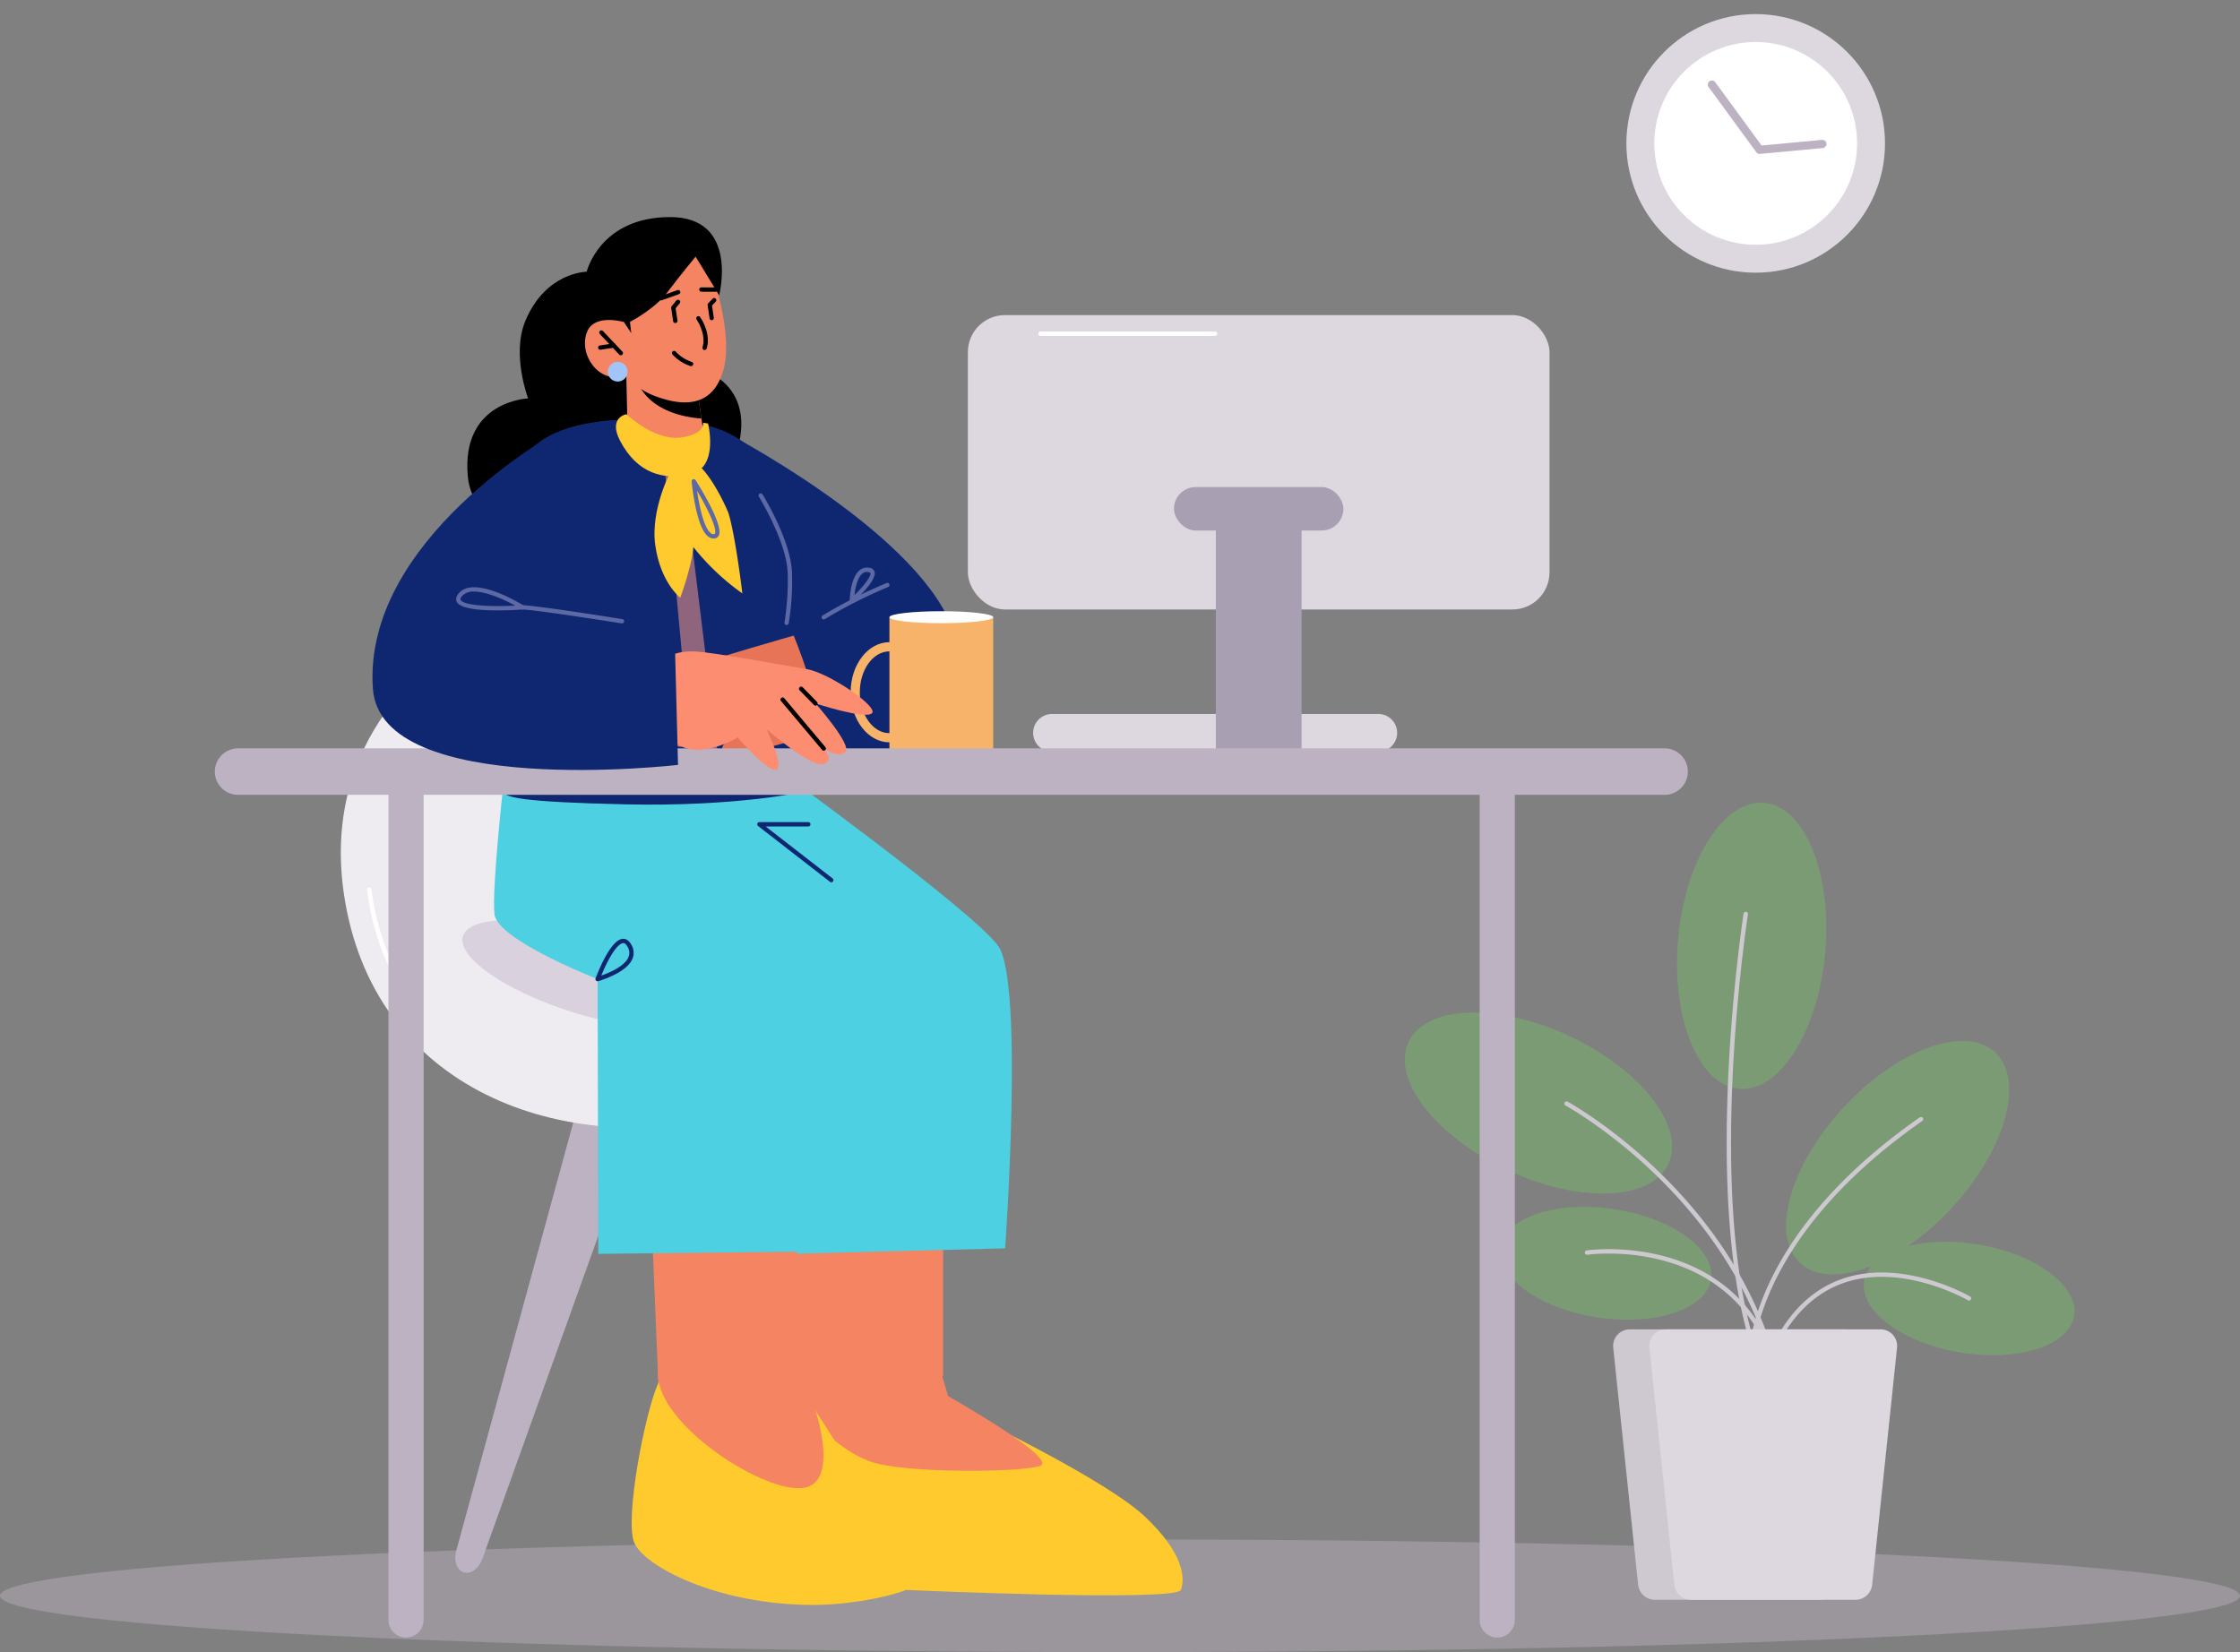 <svg xmlns="http://www.w3.org/2000/svg" width="507.921" height="374.667" viewBox="0 0 507.921 374.667">
  <rect x="0" y="0" width="507.921" height="374.667" fill="#808080" stroke="none"/>
  <g id="Grupo_146519" data-name="Grupo 146519" transform="translate(-827.079 -764)">
    <g id="_1a" data-name="1a" transform="translate(818.979 680.29)">
      <g id="Grupo_141059" data-name="Grupo 141059" transform="translate(8.1 432.819)" opacity="0.36">
        <path id="Trazado_191617" data-name="Trazado 191617" d="M8.1,521.3c0,7.059,113.7,12.779,253.961,12.779s253.961-5.72,253.961-12.779-113.7-12.779-253.961-12.779S8.1,514.24,8.1,521.3Z" transform="translate(-8.1 -508.52)" fill="#c8bcce"/>
      </g>
      <path id="Trazado_191618" data-name="Trazado 191618" d="M164.094,158.71s-9.221,0-13.888,11.127c-3.189,7.593.625,17.595.625,17.595s-15.236.526-13.675,17.669c1.792,19.707,39.348,9.3,39.348,9.3l21.4-14.365s4.881-11.6-4.5-17.619C185.354,177.266,164.094,158.71,164.094,158.71Z" transform="translate(-22.978 -13.365)"/>
      <path id="Trazado_191619" data-name="Trazado 191619" d="M135.653,494.643c1.57.493,3.41-.838,4.2-3.032l35.37-98.567-13.683-4.314-27.6,101.016c-.616,2.252.131,4.4,1.7,4.9Z" transform="translate(-22.387 -54.355)" fill="#bdb2c2"/>
      <path id="Trazado_191620" data-name="Trazado 191620" d="M222.83,494.643c-1.57.493-3.41-.838-4.2-3.032l-35.37-98.567,13.683-4.314,27.6,101.016c.616,2.252-.132,4.4-1.7,4.9Z" transform="translate(-31.214 -54.355)" fill="#bdb2c2"/>
      <path id="Trazado_191621" data-name="Trazado 191621" d="M207.16,202.39s43.333,22.263,52.192,44.435-5.555,32.839-27.612,31.491-22.575-11.546-22.575-11.546Z" transform="translate(-35.473 -21.149)" fill="#0f2771"/>
      <path id="Trazado_191622" data-name="Trazado 191622" d="M267.7,474.8s29.568,14.16,38.312,22.419,9.188,13.88,8.177,16.641-62.169.016-62.169.016-.666-16.8-7.183-15.713-2.958,16.132-2.958,16.132l-18.491-.173s-.855-16.7.493-23.257c1.446-7.076,5.555-16.625,5.555-16.625Z" transform="translate(-38.318 -69.593)" fill="#feca2e"/>
      <path id="Trazado_191623" data-name="Trazado 191623" d="M262.779,466.735s25.443,14.357,20.8,15.844-30.867,1.742-38.551-1.052-14.118-10.766-14.118-10.766V462.5l28.87-6.122,3,10.363Z" transform="translate(-39.705 -66.41)" fill="#f48462"/>
      <g id="Grupo_141060" data-name="Grupo 141060" transform="translate(326.622 265.746)">
        <path id="Trazado_191624" data-name="Trazado 191624" d="M504.415,339.144c-1.57,17.907-10.314,31.771-19.518,30.957s-15.409-15.976-13.831-33.891,10.314-31.771,19.518-30.957S505.993,321.228,504.415,339.144Z" transform="translate(-409.08 -305.219)" fill="#7b9b75"/>
        <path id="Trazado_191625" data-name="Trazado 191625" d="M433.123,368.5c16.272,7.643,26.273,20.619,22.345,28.993s-20.307,8.958-36.578,1.315-26.273-20.619-22.345-28.993S416.852,360.853,433.123,368.5Z" transform="translate(-395.691 -315.538)" fill="#7b9b75"/>
        <path id="Trazado_191626" data-name="Trazado 191626" d="M444.132,441.824c-13.182-1.989-23.035-9.1-22.008-15.877s12.532-10.659,25.714-8.67,23.035,9.1,22.008,15.877S457.314,443.813,444.132,441.824Z" transform="translate(-400.389 -325.095)" fill="#7b9b75"/>
        <path id="Trazado_191627" data-name="Trazado 191627" d="M513.915,386.082c12.2-13.206,27.6-18.819,34.384-12.549s2.408,22.065-9.788,35.272-27.6,18.819-34.384,12.549-2.408-22.065,9.788-35.272Z" transform="translate(-414.445 -316.935)" fill="#7b9b75"/>
        <path id="Trazado_191628" data-name="Trazado 191628" d="M544.21,451.485c13.149,2.186,24.72-1.529,25.837-8.284s-8.621-14.012-21.769-16.2-24.72,1.529-25.837,8.284S531.062,449.3,544.21,451.485Z" transform="translate(-418.262 -326.809)" fill="#7b9b75"/>
        <path id="Trazado_191629" data-name="Trazado 191629" d="M488.936,456.042a.5.5,0,0,1-.477-.353c-9.484-30.661-42.175-26.043-42.5-25.993a.493.493,0,0,1-.567-.419.5.5,0,0,1,.419-.567c.337-.049,33.875-4.791,43.6,26.684a.5.5,0,0,1-.329.625.466.466,0,0,1-.148.025Z" transform="translate(-404.546 -327.175)" fill="#cec9d1"/>
        <path id="Trazado_191630" data-name="Trazado 191630" d="M486.428,444.626a.5.5,0,0,1-.477-.345c-11.464-36.71-45.61-55.513-45.947-55.693a.5.5,0,0,1-.2-.674.509.509,0,0,1,.674-.205c.345.189,34.844,19.164,46.432,56.277a.5.5,0,0,1-.329.625.465.465,0,0,1-.148.025Z" transform="translate(-403.542 -319.908)" fill="#cec9d1"/>
        <path id="Trazado_191631" data-name="Trazado 191631" d="M494.827,444.6a.5.5,0,0,1-.436-.255c-17.751-32.453-6.147-107.837-6.032-108.593a.494.494,0,0,1,.567-.411.5.5,0,0,1,.419.567c-.115.756-11.67,75.811,5.917,107.96a.5.5,0,0,1-.2.674.486.486,0,0,1-.238.058Z" transform="translate(-411.522 -310.585)" fill="#cec9d1"/>
        <path id="Trazado_191632" data-name="Trazado 191632" d="M490.952,448.061a.491.491,0,0,1-.493-.477c-.016-.279-.822-27.818,38.912-55.554a.492.492,0,0,1,.69.123.5.5,0,0,1-.123.69c-39.241,27.391-38.5,54.42-38.485,54.691a.5.5,0,0,1-.477.518h-.025Z" transform="translate(-412.578 -320.672)" fill="#cec9d1"/>
        <path id="Trazado_191633" data-name="Trazado 191633" d="M495.683,455.71a.469.469,0,0,1-.181-.033.494.494,0,0,1-.279-.641c3.887-9.8,9.788-16.116,17.521-18.77,13.765-4.717,28.771,3.978,28.919,4.06a.5.5,0,0,1-.509.855c-.148-.09-14.776-8.555-28.1-3.978-7.446,2.556-13.141,8.678-16.913,18.195a.5.5,0,0,1-.46.312Z" transform="translate(-413.422 -328.322)" fill="#cec9d1"/>
        <path id="Trazado_191634" data-name="Trazado 191634" d="M462.755,511.883h37.063a3.818,3.818,0,0,0,3.887-3.312l5.67-53.984a3.76,3.76,0,0,0-3.887-4.027h-48.4a3.764,3.764,0,0,0-3.887,4.027l5.67,53.984a3.831,3.831,0,0,0,3.887,3.312Z" transform="translate(-405.937 -331.119)" fill="#cec9d1"/>
        <path id="Trazado_191635" data-name="Trazado 191635" d="M472.745,511.883h37.063a3.818,3.818,0,0,0,3.887-3.312l5.67-53.984a3.76,3.76,0,0,0-3.887-4.027h-48.4a3.764,3.764,0,0,0-3.887,4.027l5.67,53.984a3.831,3.831,0,0,0,3.887,3.312Z" transform="translate(-407.717 -331.119)" fill="#ddd7e0"/>
      </g>
      <path id="Trazado_191636" data-name="Trazado 191636" d="M235.283,252.863a.5.5,0,0,1-.419-.23.485.485,0,0,1,.164-.674,108.966,108.966,0,0,1,14.472-7.347.485.485,0,1,1,.353.9,107.925,107.925,0,0,0-14.324,7.273.482.482,0,0,1-.255.074Z" transform="translate(-40.397 -28.667)" fill="#5c69a5"/>
      <path id="Trazado_191637" data-name="Trazado 191637" d="M243.043,248.286a.609.609,0,0,1-.205-.041.5.5,0,0,1-.288-.46c0-.205.131-5.144,2.26-6.854a2.632,2.632,0,0,1,2.268-.534,1.287,1.287,0,0,1,1.1.9c.51,1.841-3.55,5.7-4.816,6.846a.5.5,0,0,1-.329.123Zm3.435-6.961a1.607,1.607,0,0,0-1.052.378c-1.126.9-1.619,3.246-1.8,4.881,2.03-1.989,3.83-4.249,3.616-5-.008-.033-.041-.148-.345-.205a2.484,2.484,0,0,0-.411-.041Z" transform="translate(-41.779 -27.91)" fill="#5c69a5"/>
      <path id="Trazado_191638" data-name="Trazado 191638" d="M125.89,264.15s-29.33,17.545-22.8,56.03c7.5,44.279,51.65,58.627,89.938,48.174s31.91-40.63,31.91-40.63L125.89,264.158Z" transform="translate(-16.758 -32.155)" fill="#eeecf1"/>
      <path id="Trazado_191639" data-name="Trazado 191639" d="M121.363,356.063a.466.466,0,0,1-.329-.131c-9.763-9.032-11.571-26.084-11.645-26.807a.489.489,0,0,1,.436-.534.481.481,0,0,1,.534.436c.016.173,1.849,17.406,11.333,26.183a.489.489,0,0,1-.337.846Z" transform="translate(-18.049 -43.638)" fill="#fff"/>
      <path id="Trazado_191640" data-name="Trazado 191640" d="M220.693,401.814l2.523,60.92-22.123,7.191L189.35,455.9l-2.63-63.336Z" transform="translate(-31.83 -55.037)" fill="#f48462"/>
      <g id="Grupo_141061" data-name="Grupo 141061" transform="translate(112.953 292.394)" opacity="0.57">
        <path id="Trazado_191641" data-name="Trazado 191641" d="M135.821,341.249c-1.487,4.8,9.755,12.557,25.122,17.332s29.034,4.758,30.522-.033-9.755-12.557-25.122-17.332S137.309,336.457,135.821,341.249Z" transform="translate(-135.689 -337.645)" fill="#c8bcce"/>
      </g>
      <path id="Trazado_191642" data-name="Trazado 191642" d="M260.369,403.292V451.2l-20.874,13.806-15.795-9.9.468-60.2Z" transform="translate(-38.42 -55.456)" fill="#f48462"/>
      <path id="Trazado_191643" data-name="Trazado 191643" d="M214.46,294.62s45.717,33.053,51.634,41.172,1.594,68.6,1.594,68.6l-47.18,1.216-2.6-44.3-32.091-62.49,28.64-4.191Z" transform="translate(-31.67 -37.584)" fill="#4dd0e1"/>
      <path id="Trazado_191644" data-name="Trazado 191644" d="M146.449,300.776s-2.523,22.632-1.948,28.525,23.4,14.768,23.4,14.768l.148,62.309,54.3-.583s-.97-69.113-1.676-75.3-36.619-31.763-36.619-31.763l-37.606,2.046Z" transform="translate(-24.292 -38.317)" fill="#4dd0e1"/>
      <path id="Trazado_191645" data-name="Trazado 191645" d="M186.7,200.11s11.612-.805,19.115,8.843,11.316,73.428,10.782,74.274-17.545,4.06-41.8,3.526-27.284-1.594-28.081-2.893.888-72.138,6.78-77.923,18.589-7.593,33.2-5.818Z" transform="translate(-24.669 -20.628)" fill="#0f2771"/>
      <path id="Trazado_191646" data-name="Trazado 191646" d="M180.918,187.56l.288,12.993s2.424,3.682,10.042,4.134c5.67.337,7.635-.986,7.635-.986l-.937-6.566-.92-6.4-13.8-2.712-2.317-.46Z" transform="translate(-30.795 -18.506)" fill="#f48462"/>
      <path id="Trazado_191647" data-name="Trazado 191647" d="M183.738,188.11a4.262,4.262,0,0,0,.4,1.249c3.049,6.426,11.037,7.651,14.308,7.873l-.92-6.4-13.8-2.712Z" transform="translate(-31.297 -18.604)"/>
      <path id="Trazado_191648" data-name="Trazado 191648" d="M197.237,154.29s6.18,15.844,3.69,24.95-9.779,8.037-14.751,6.311a16.385,16.385,0,0,1-7.289-4.75,6.99,6.99,0,0,1-7.75-2.687c-3.123-4.29-1.249-9.245,1.381-10.4s5.794.74,5.794.74l-2.5-4.684s10.207-23.98,21.416-9.484Z" transform="translate(-28.763 -11.748)" fill="#f48462"/>
      <path id="Trazado_191649" data-name="Trazado 191649" d="M202.1,178.637a.313.313,0,0,1-.148-.025.492.492,0,0,1-.321-.616c.92-2.983-1.307-6.221-1.331-6.254a.5.5,0,0,1,.115-.682.488.488,0,0,1,.682.115c.107.148,2.539,3.657,1.471,7.109a.483.483,0,0,1-.468.345Z" transform="translate(-34.235 -15.55)"/>
      <path id="Trazado_191650" data-name="Trazado 191650" d="M221.212,259.108s-19.863,5.662-20.783,6.385-7.947,16.872-5.974,18.441,4.577-2.046,4.577-2.046-.5,2.786,1.4,2.786,9.2-4.479,9.2-4.479-7.355,4.717-3.493,5.251,18.343-2.128,20.011-6.287-4.939-20.06-4.939-20.06Z" transform="translate(-33.147 -31.255)" fill="#e87458"/>
      <path id="Trazado_191651" data-name="Trazado 191651" d="M178.331,180.526a.457.457,0,0,1-.353-.156l-4.4-4.66a.491.491,0,0,1,.016-.69.484.484,0,0,1,.69.016l4.4,4.66a.491.491,0,0,1-.016.69.485.485,0,0,1-.337.131Z" transform="translate(-29.465 -16.247)"/>
      <path id="Trazado_191652" data-name="Trazado 191652" d="M173.624,179.917a.492.492,0,0,1-.074-.978l3.041-.46a.478.478,0,0,1,.559.411.5.5,0,0,1-.411.559l-3.041.46h-.074Z" transform="translate(-29.409 -16.886)"/>
      <path id="Trazado_191653" data-name="Trazado 191653" d="M235.355,488.818l-11.292-17.57c-5.794-3.788-23.775.058-23.775.058s-8.958-12.8-11.941-6.106-7.618,30.744-5.358,36.044,18.918,14.127,40.794,14.069c10.314-.025,25.18-3.213,25.188-6.755.016-5.572-10.108-16.074-13.625-19.74Z" transform="translate(-31.058 -67.636)" fill="#feca2e"/>
      <path id="Trazado_191654" data-name="Trazado 191654" d="M194.941,207.33l8.818,71.866h-6.081l-6.607-71.045Z" transform="translate(-32.605 -22.029)" fill="#8e657d"/>
      <path id="Trazado_191655" data-name="Trazado 191655" d="M190.414,166.1a.491.491,0,0,1-.164-.953l3.838-1.372a.489.489,0,1,1,.329.92l-3.838,1.372a.569.569,0,0,1-.164.025Z" transform="translate(-32.401 -14.262)"/>
      <path id="Trazado_191656" data-name="Trazado 191656" d="M204.8,164h-3.271a.493.493,0,1,1,0-.986H204.8a.493.493,0,0,1,0,.986Z" transform="translate(-34.382 -14.131)"/>
      <path id="Trazado_191657" data-name="Trazado 191657" d="M119.266,492.691a3.993,3.993,0,0,0,3.994-3.994V294.81h-7.98V488.7a3.993,3.993,0,0,0,3.994,3.994Z" transform="translate(-19.1 -37.618)" fill="#bdb2c2"/>
      <path id="Trazado_191658" data-name="Trazado 191658" d="M420.356,492.691a3.993,3.993,0,0,0,3.994-3.994V294.81h-7.98V488.7a3.993,3.993,0,0,0,3.994,3.994Z" transform="translate(-72.754 -37.618)" fill="#bdb2c2"/>
      <g id="Grupo_141062" data-name="Grupo 141062" transform="translate(373.69 83.71)">
        <circle id="Elipse_4916" data-name="Elipse 4916" cx="29.322" cy="29.322" r="29.322" transform="translate(3.192 3.197)" fill="#ddd7e0"/>
        <circle id="Elipse_4917" data-name="Elipse 4917" cx="22.994" cy="22.994" r="22.994" transform="translate(0 32.518) rotate(-45)" fill="#fff"/>
        <path id="Trazado_191659" data-name="Trazado 191659" d="M491.065,122.569a.923.923,0,0,1-.748-.378l-10.856-14.842a.932.932,0,0,1,1.5-1.1l10.552,14.414,13.691-1.282a.947.947,0,0,1,1.011.838.93.93,0,0,1-.838,1.011l-14.217,1.331h-.09Z" transform="translate(-457.655 -87.659)" fill="#bdb2c2"/>
      </g>
      <g id="Grupo_141063" data-name="Grupo 141063" transform="translate(227.561 155.165)">
        <path id="Trazado_191660" data-name="Trazado 191660" d="M371.413,289.31H297.46a4.29,4.29,0,0,1,0-8.58h73.954a4.29,4.29,0,1,1,0,8.58Z" transform="translate(-278.361 -190.275)" fill="#ddd7e0"/>
        <rect id="Rectángulo_44043" data-name="Rectángulo 44043" width="131.891" height="66.763" rx="8.42" fill="#ddd7e0"/>
        <rect id="Rectángulo_44044" data-name="Rectángulo 44044" width="19.444" height="56.869" transform="translate(56.228 43.35)" fill="#a89fb3"/>
        <rect id="Rectángulo_44045" data-name="Rectángulo 44045" width="38.419" height="9.853" rx="4.927" transform="translate(46.736 39.003)" fill="#a89fb3"/>
        <path id="Trazado_191661" data-name="Trazado 191661" d="M334.7,176.186H295.1a.493.493,0,0,1,0-.986H334.7a.493.493,0,0,1,0,.986Z" transform="translate(-278.618 -171.469)" fill="#fff"/>
      </g>
      <path id="Trazado_191662" data-name="Trazado 191662" d="M197.85,184a.362.362,0,0,1-.132-.016,9.55,9.55,0,0,1-4.076-2.613.489.489,0,1,1,.723-.657,8.8,8.8,0,0,0,3.616,2.326.486.486,0,0,1-.131.953Z" transform="translate(-33.041 -17.258)"/>
      <g id="Grupo_141064" data-name="Grupo 141064" transform="translate(200.985 222.323)">
        <rect id="Rectángulo_44046" data-name="Rectángulo 44046" width="23.528" height="30.768" transform="translate(32.321 32.116) rotate(180)" fill="#f7b369"/>
        <path id="Trazado_191663" data-name="Trazado 191663" d="M253.51,253.736c0,.748,5.268,1.356,11.768,1.356s11.768-.608,11.768-1.356-5.268-1.356-11.768-1.356-11.768.608-11.768,1.356Z" transform="translate(-244.717 -252.38)" fill="#fff"/>
        <path id="Trazado_191664" data-name="Trazado 191664" d="M242.81,272.277c0-6.262,3.945-11.357,8.793-11.357s8.793,5.1,8.793,11.357-3.945,11.357-8.793,11.357S242.81,278.539,242.81,272.277Zm2.079,0c0,5.12,3.008,9.278,6.714,9.278s6.714-4.167,6.714-9.278S255.3,263,251.6,263,244.889,267.166,244.889,272.277Z" transform="translate(-242.81 -253.902)" fill="#f7b369"/>
      </g>
      <path id="Trazado_191665" data-name="Trazado 191665" d="M192.65,212.6s-5,9.023-3.772,17.439,5.646,11.793,5.646,11.793,3.394-9.089,3.008-13.321-2.474-18.162-2.474-18.162l-2.4,2.252Z" transform="translate(-32.18 -22.567)" fill="#feca2e"/>
      <path id="Trazado_191666" data-name="Trazado 191666" d="M180.408,198.008s-4.191.74-1.405,6.057c3.8,7.265,9.763,9.081,16.091,7.5s3.838-11.448,3.838-11.448l-1.118-.173s.592,2.391-4.651,3.3C186.991,204.328,180.4,198,180.4,198Z" transform="translate(-30.285 -20.367)" fill="#feca2e"/>
      <path id="Trazado_191667" data-name="Trazado 191667" d="M194.269,211.638s-2.679,9.886,3.263,17.595a54.318,54.318,0,0,0,11.965,11.62s-1.5-12.705-3.123-18.137c-.222-.74-7.24-16.995-12.105-11.086Z" transform="translate(-33.068 -22.566)" fill="#feca2e"/>
      <path id="Trazado_191668" data-name="Trazado 191668" d="M203.895,229.391a2,2,0,0,1-1.241-.46c-2.737-2.137-3.682-12.048-3.715-12.467a.485.485,0,0,1,.9-.3c1.068,1.685,6.328,10.2,5.276,12.516a1.189,1.189,0,0,1-.937.7,1.7,1.7,0,0,1-.288.025Zm-3.715-10.8c.477,3.369,1.5,8.333,3.082,9.566a.921.921,0,0,0,.772.238.2.2,0,0,0,.189-.14c.518-1.151-1.783-5.835-4.043-9.673Z" transform="translate(-34.007 -23.562)" fill="#5c69a5"/>
      <path id="Trazado_191669" data-name="Trazado 191669" d="M72.728,300.765H396.2a5.268,5.268,0,0,0,0-10.535H72.728a5.268,5.268,0,1,0,0,10.535Z" transform="translate(-10.578 -36.802)" fill="#bdb2c2"/>
      <path id="Trazado_191670" data-name="Trazado 191670" d="M191.841,264.7s1.455-1.413,6.09-1.208c3.912.181,20.266,3.189,25.2,4.01s16.37,8.588,14.718,10.01-12.8-2.252-12.8-2.252,8.382,9.442,6.788,11-4.906-.772-4.906-.772,2.654,2.827-.2,3.542-12.779-7.922-12.779-7.922,4.158,8.5,2.178,9.18-8.711-7.3-8.711-7.3-9.755,5.991-14.866.468-4.619-9.056-4.619-9.056l3.912-9.7Z" transform="translate(-32.045 -32.034)" fill="#fc8d70"/>
      <path id="Trazado_191671" data-name="Trazado 191671" d="M233.261,288.242a.5.5,0,0,1-.378-.173l-9.327-11.094a.49.49,0,0,1,.748-.633l9.327,11.094a.493.493,0,0,1-.058.69.505.505,0,0,1-.312.115Z" transform="translate(-38.374 -34.297)"/>
      <path id="Trazado_191672" data-name="Trazado 191672" d="M232.3,277.495a.505.505,0,0,1-.353-.148l-3.254-3.336a.484.484,0,0,1,.008-.69.491.491,0,0,1,.69.008l3.254,3.336a.484.484,0,0,1-.008.69.514.514,0,0,1-.345.14Z" transform="translate(-39.284 -33.764)"/>
      <path id="Trazado_191673" data-name="Trazado 191673" d="M204.277,170.989a.487.487,0,0,1-.485-.419l-.444-3.008a.476.476,0,0,1,.131-.411l1-1.044a.485.485,0,1,1,.7.674l-.838.871.4,2.769a.492.492,0,0,1-.419.559h-.074Z" transform="translate(-34.792 -14.657)"/>
      <path id="Trazado_191674" data-name="Trazado 191674" d="M194.218,171.7a.487.487,0,0,1-.485-.419l-.444-3.008a.481.481,0,0,1,.107-.378l1.077-1.315a.494.494,0,0,1,.764.625l-.937,1.142.411,2.794a.5.5,0,0,1-.411.559h-.074Z" transform="translate(-33 -14.736)"/>
      <path id="Trazado_191675" data-name="Trazado 191675" d="M175.83,185.8a2.227,2.227,0,1,0,2.227-2.227A2.224,2.224,0,0,0,175.83,185.8Z" transform="translate(-29.89 -17.795)" fill="#a2c5f9"/>
      <path id="Trazado_191676" data-name="Trazado 191676" d="M177.425,167.385l1.685,2.548-.3-2.548s5.6-2.876,8.5-6.731,6.385-8.07,6.385-8.07l5.342,8.76s4.619-17.8-11.234-17.734-18.811,12.417-18.811,12.417-3.977,1.019-4.462,4.035,4.446,9.878,4.446,9.878.8-4.38,8.448-2.548Z" transform="translate(-27.869 -10.674)"/>
      <path id="Trazado_191677" data-name="Trazado 191677" d="M152.314,203.2s-43.728,24.292-41.345,58c1.775,25.09,69.187,17.266,69.187,17.266l-.74-28.648-35.493-5.555,8.4-41.057Z" transform="translate(-18.315 -21.293)" fill="#0f2771"/>
      <path id="Trazado_191678" data-name="Trazado 191678" d="M143.369,251.021c-3.945,0-8.506-.362-9.278-1.972-.3-.625-.1-1.315.592-2.055,3.616-3.871,14.11,2.63,14.562,2.909a.491.491,0,0,1-.222.9c-.879.066-3.139.214-5.646.214Zm-5.35-4.273a3.429,3.429,0,0,0-2.622.92c-.263.288-.559.682-.419.962.641,1.348,7.158,1.57,12.368,1.307-2.515-1.389-6.484-3.189-9.319-3.189Z" transform="translate(-22.428 -28.879)" fill="#5c69a5"/>
      <path id="Trazado_191679" data-name="Trazado 191679" d="M174.708,254.851c-.263-.033-18.647-2.991-22.6-3.164a.489.489,0,0,1,.041-.978c4.01.173,21.876,3.049,22.632,3.164a.488.488,0,0,1-.082.97Z" transform="translate(-25.579 -29.759)" fill="#5c69a5"/>
      <path id="Trazado_191680" data-name="Trazado 191680" d="M233.817,324.214a.474.474,0,0,1-.3-.107l-16.3-12.656a.492.492,0,0,1-.164-.542.486.486,0,0,1,.46-.329h11.1a.493.493,0,1,1,0,.986h-9.673l15.179,11.776a.5.5,0,0,1,.09.69.49.49,0,0,1-.386.189Z" transform="translate(-37.23 -40.428)" fill="#0f2771"/>
      <path id="Trazado_191681" data-name="Trazado 191681" d="M172.883,352.4a.487.487,0,0,1-.46-.657c.337-.9,3.32-8.744,6.139-8.958.764-.074,1.446.394,1.981,1.348a3.518,3.518,0,0,1,.247,3.172c-1.364,3.263-7.511,5-7.766,5.079a.362.362,0,0,1-.131.016Zm5.818-8.645c-1.561.115-3.723,4.257-4.988,7.372,1.734-.608,5.284-2.079,6.172-4.208a2.545,2.545,0,0,0-.2-2.317c-.436-.773-.8-.855-.978-.855Z" transform="translate(-29.277 -46.167)" fill="#0f2771"/>
      <path id="Trazado_191682" data-name="Trazado 191682" d="M225.364,469.9s5.892,17.373-3.567,17.6-31.68-14.365-32.149-25.542,24.062-4.035,24.062-4.035L225.356,469.9Z" transform="translate(-32.351 -66.284)" fill="#f48462"/>
      <path id="Trazado_191683" data-name="Trazado 191683" d="M223.761,249.716a.509.509,0,0,1-.477-.592,60.26,60.26,0,0,0,.731-10.856c-.025-7.059-6.476-17.554-6.542-17.66a.489.489,0,0,1,.83-.518c.271.436,6.657,10.84,6.689,18.17a58.569,58.569,0,0,1-.756,11.061.49.49,0,0,1-.477.386Z" transform="translate(-37.298 -24.262)" fill="#5c69a5"/>
    </g>
  </g>
</svg>
